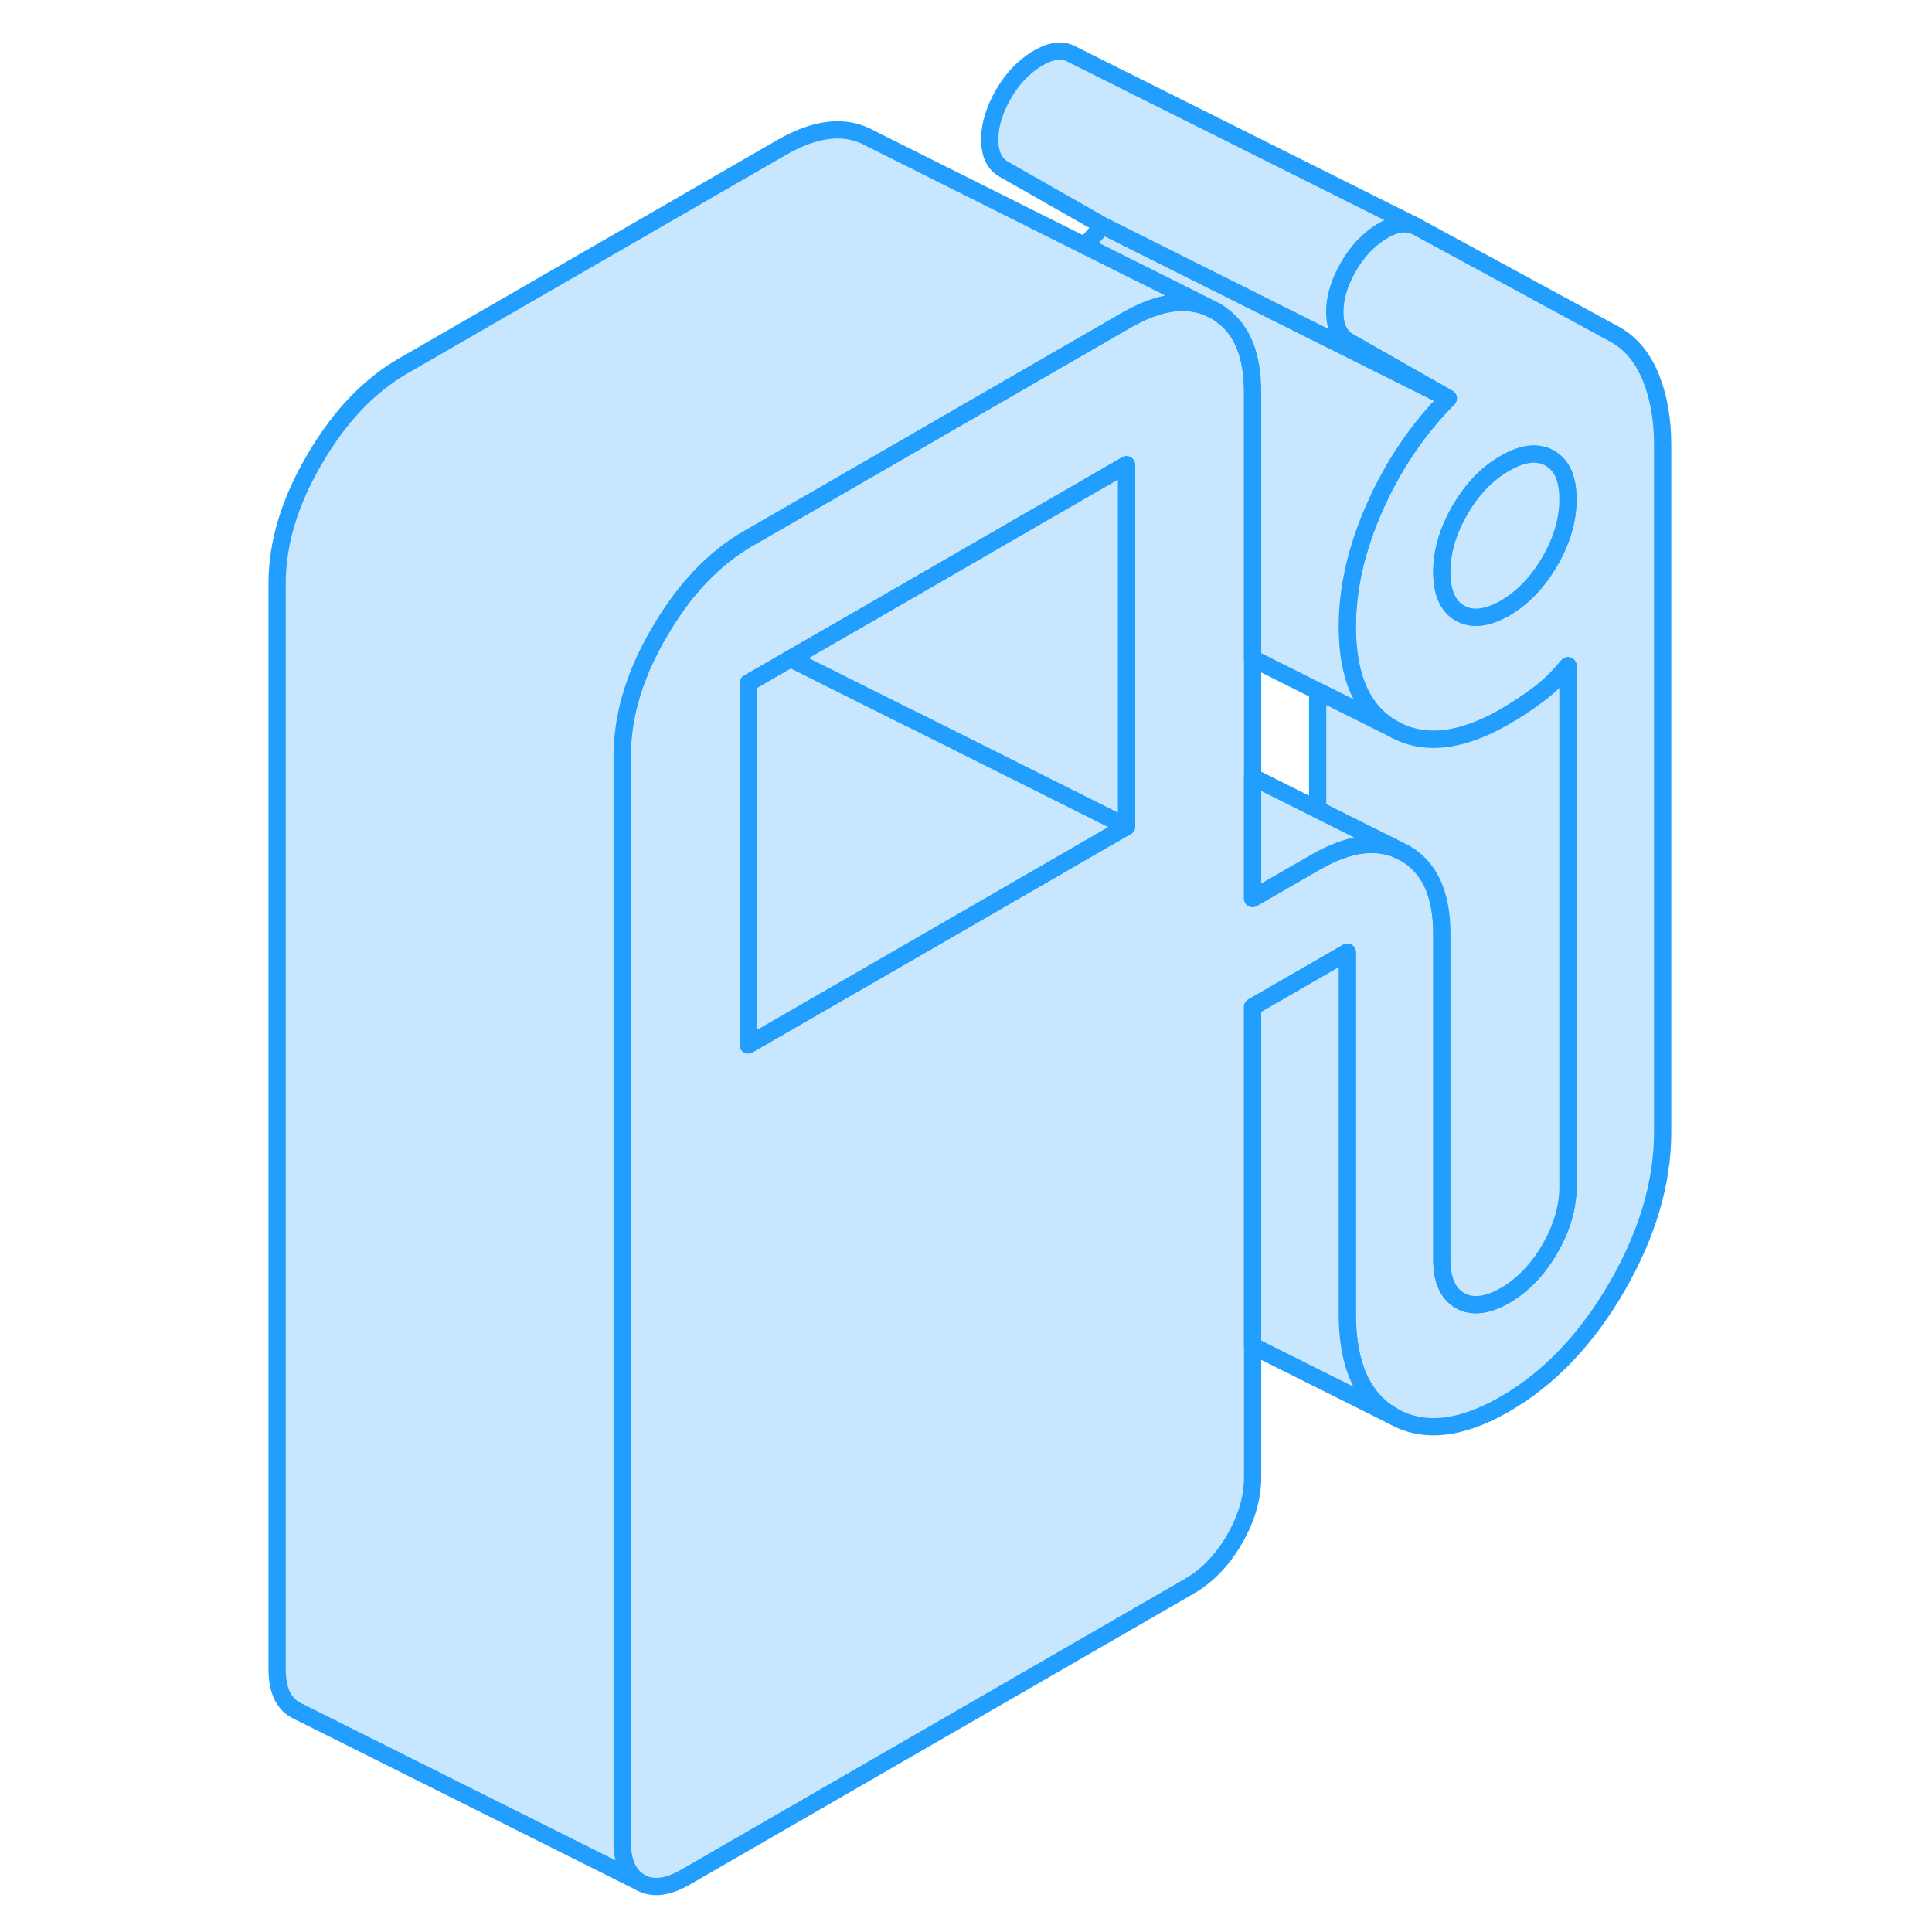 <svg viewBox="0 0 85 112" fill="#c8e7ff" xmlns="http://www.w3.org/2000/svg" height="48" width="48" stroke-width="1px" stroke-linecap="round" stroke-linejoin="round"><path d="M82.195 21.873C81.735 20.743 81.055 19.913 80.135 19.393L68.535 13.093C67.985 12.843 67.325 12.963 66.565 13.433C65.805 13.913 65.185 14.573 64.695 15.413C64.145 16.353 63.875 17.243 63.875 18.083C63.875 18.923 64.145 19.503 64.695 19.813L70.455 23.093C68.685 24.883 67.265 26.983 66.205 29.373C65.135 31.773 64.605 34.093 64.605 36.333C64.605 39.263 65.485 41.243 67.255 42.243C69.015 43.253 71.185 43.023 73.745 41.543C74.415 41.153 75.055 40.733 75.665 40.273C76.275 39.823 76.845 39.263 77.395 38.593V68.793C77.395 69.983 77.045 71.183 76.345 72.393C75.645 73.603 74.775 74.503 73.745 75.103C72.705 75.693 71.835 75.793 71.135 75.393C70.435 74.993 70.085 74.203 70.085 73.013V54.143C70.085 51.833 69.375 50.273 67.935 49.453L67.485 49.233C66.175 48.693 64.645 48.923 62.885 49.913C62.845 49.933 62.815 49.953 62.775 49.973L59.115 52.083V22.713C59.115 20.623 58.525 19.143 57.345 18.283C57.225 18.183 57.105 18.103 56.975 18.033L56.525 17.813C55.185 17.263 53.635 17.513 51.845 18.533C51.835 18.533 51.815 18.543 51.805 18.553L45.135 22.403L39.115 25.883L31.805 30.103L29.875 31.213C27.865 32.373 26.145 34.193 24.715 36.663C23.395 38.913 22.695 41.103 22.585 43.233C22.575 43.433 22.565 43.623 22.565 43.823V106.743C22.565 107.933 22.915 108.723 23.615 109.123C24.315 109.523 25.185 109.423 26.215 108.833L55.465 91.943C56.495 91.343 57.365 90.443 58.065 89.233C58.765 88.023 59.115 86.823 59.115 85.643V58.373L62.875 56.203L64.605 55.203V76.183C64.605 79.113 65.485 81.093 67.255 82.093C69.015 83.103 71.185 82.873 73.745 81.393C76.305 79.913 78.465 77.653 80.235 74.603C81.995 71.553 82.885 68.563 82.885 65.633V25.783C82.885 24.313 82.655 23.013 82.195 21.873ZM51.805 47.913L50.085 48.903L44.605 52.073L39.115 55.243L29.875 60.573V39.603L32.335 38.183L39.115 34.273L45.545 30.553L51.805 26.943V47.913ZM76.345 32.543C75.645 33.743 74.775 34.653 73.745 35.253C72.705 35.843 71.835 35.943 71.135 35.543C70.435 35.143 70.085 34.353 70.085 33.163C70.085 31.973 70.435 30.783 71.135 29.573C71.835 28.363 72.705 27.453 73.745 26.863C74.775 26.263 75.645 26.163 76.345 26.563C77.045 26.963 77.395 27.753 77.395 28.943C77.395 30.133 77.045 31.333 76.345 32.543Z" stroke="#229EFF" stroke-linejoin="round"/><path d="M77.395 28.943C77.395 30.133 77.045 31.333 76.345 32.543C75.645 33.743 74.775 34.653 73.745 35.253C72.705 35.843 71.835 35.943 71.135 35.543C70.435 35.143 70.085 34.353 70.085 33.163C70.085 31.973 70.435 30.783 71.135 29.573C71.835 28.363 72.705 27.453 73.745 26.863C74.775 26.263 75.645 26.163 76.345 26.563C77.045 26.963 77.395 27.753 77.395 28.943Z" stroke="#229EFF" stroke-linejoin="round"/><path d="M51.805 47.913L50.085 48.903L44.605 52.073L39.115 55.243L29.875 60.573V39.603L32.335 38.183L39.115 41.573L39.595 41.803L50.085 47.053L51.805 47.913Z" stroke="#229EFF" stroke-linejoin="round"/><path d="M51.805 26.943V47.913L50.085 47.053L39.595 41.803L39.115 41.573L32.335 38.183L39.115 34.273L45.545 30.553L51.805 26.943Z" stroke="#229EFF" stroke-linejoin="round"/><path d="M67.255 82.093L59.115 78.023V58.373L62.875 56.203L64.605 55.203V76.183C64.605 79.113 65.485 81.093 67.255 82.093Z" stroke="#229EFF" stroke-linejoin="round"/><path d="M67.255 42.243L62.885 40.063L59.115 38.173V22.713C59.115 20.623 58.525 19.143 57.345 18.283C57.225 18.183 57.105 18.103 56.975 18.033L56.525 17.813L54.175 16.633L49.405 14.253C49.735 13.853 50.085 13.463 50.455 13.093L62.885 19.313L70.455 23.093C68.685 24.883 67.265 26.983 66.205 29.373C65.135 31.773 64.605 34.093 64.605 36.333C64.605 39.263 65.485 41.243 67.255 42.243Z" stroke="#229EFF" stroke-linejoin="round"/><path d="M56.525 17.813C55.185 17.263 53.635 17.513 51.845 18.533C51.835 18.533 51.815 18.543 51.805 18.553L45.135 22.403L39.115 25.883L31.805 30.103L29.875 31.213C27.865 32.373 26.145 34.193 24.715 36.663C23.395 38.913 22.695 41.103 22.585 43.233C22.575 43.433 22.565 43.623 22.565 43.823V106.743C22.565 107.933 22.915 108.723 23.615 109.123L3.615 99.123C2.915 98.723 2.565 97.933 2.565 96.743V33.823C2.565 31.513 3.275 29.123 4.715 26.663C6.145 24.193 7.865 22.373 9.875 21.213L31.805 8.553C33.815 7.393 35.535 7.213 36.975 8.033L49.405 14.253L54.175 16.633L56.525 17.813Z" stroke="#229EFF" stroke-linejoin="round"/><path d="M70.455 23.093L62.885 19.313L50.455 13.093L44.695 9.813C44.145 9.503 43.875 8.923 43.875 8.083C43.875 7.243 44.145 6.353 44.695 5.413C45.185 4.573 45.805 3.913 46.565 3.433C47.325 2.963 47.985 2.843 48.535 3.093L68.535 13.093C67.985 12.843 67.325 12.963 66.565 13.433C65.805 13.913 65.185 14.573 64.695 15.413C64.145 16.353 63.875 17.243 63.875 18.083C63.875 18.923 64.145 19.503 64.695 19.813L70.455 23.093Z" stroke="#229EFF" stroke-linejoin="round"/><path d="M77.396 38.593V68.793C77.396 69.983 77.046 71.183 76.346 72.393C75.646 73.603 74.776 74.503 73.746 75.103C72.706 75.693 71.836 75.793 71.136 75.393C70.436 74.993 70.086 74.203 70.086 73.013V54.143C70.086 51.833 69.376 50.273 67.936 49.453L67.486 49.233L62.886 46.933V40.063L67.256 42.243C69.016 43.253 71.186 43.023 73.746 41.543C74.416 41.153 75.056 40.733 75.666 40.273C76.276 39.823 76.846 39.263 77.396 38.593Z" stroke="#229EFF" stroke-linejoin="round"/><path d="M67.485 49.233C66.175 48.693 64.645 48.923 62.885 49.913C62.845 49.933 62.815 49.953 62.775 49.973L59.115 52.083V45.043L62.885 46.933L67.485 49.233Z" stroke="#229EFF" stroke-linejoin="round"/></svg>